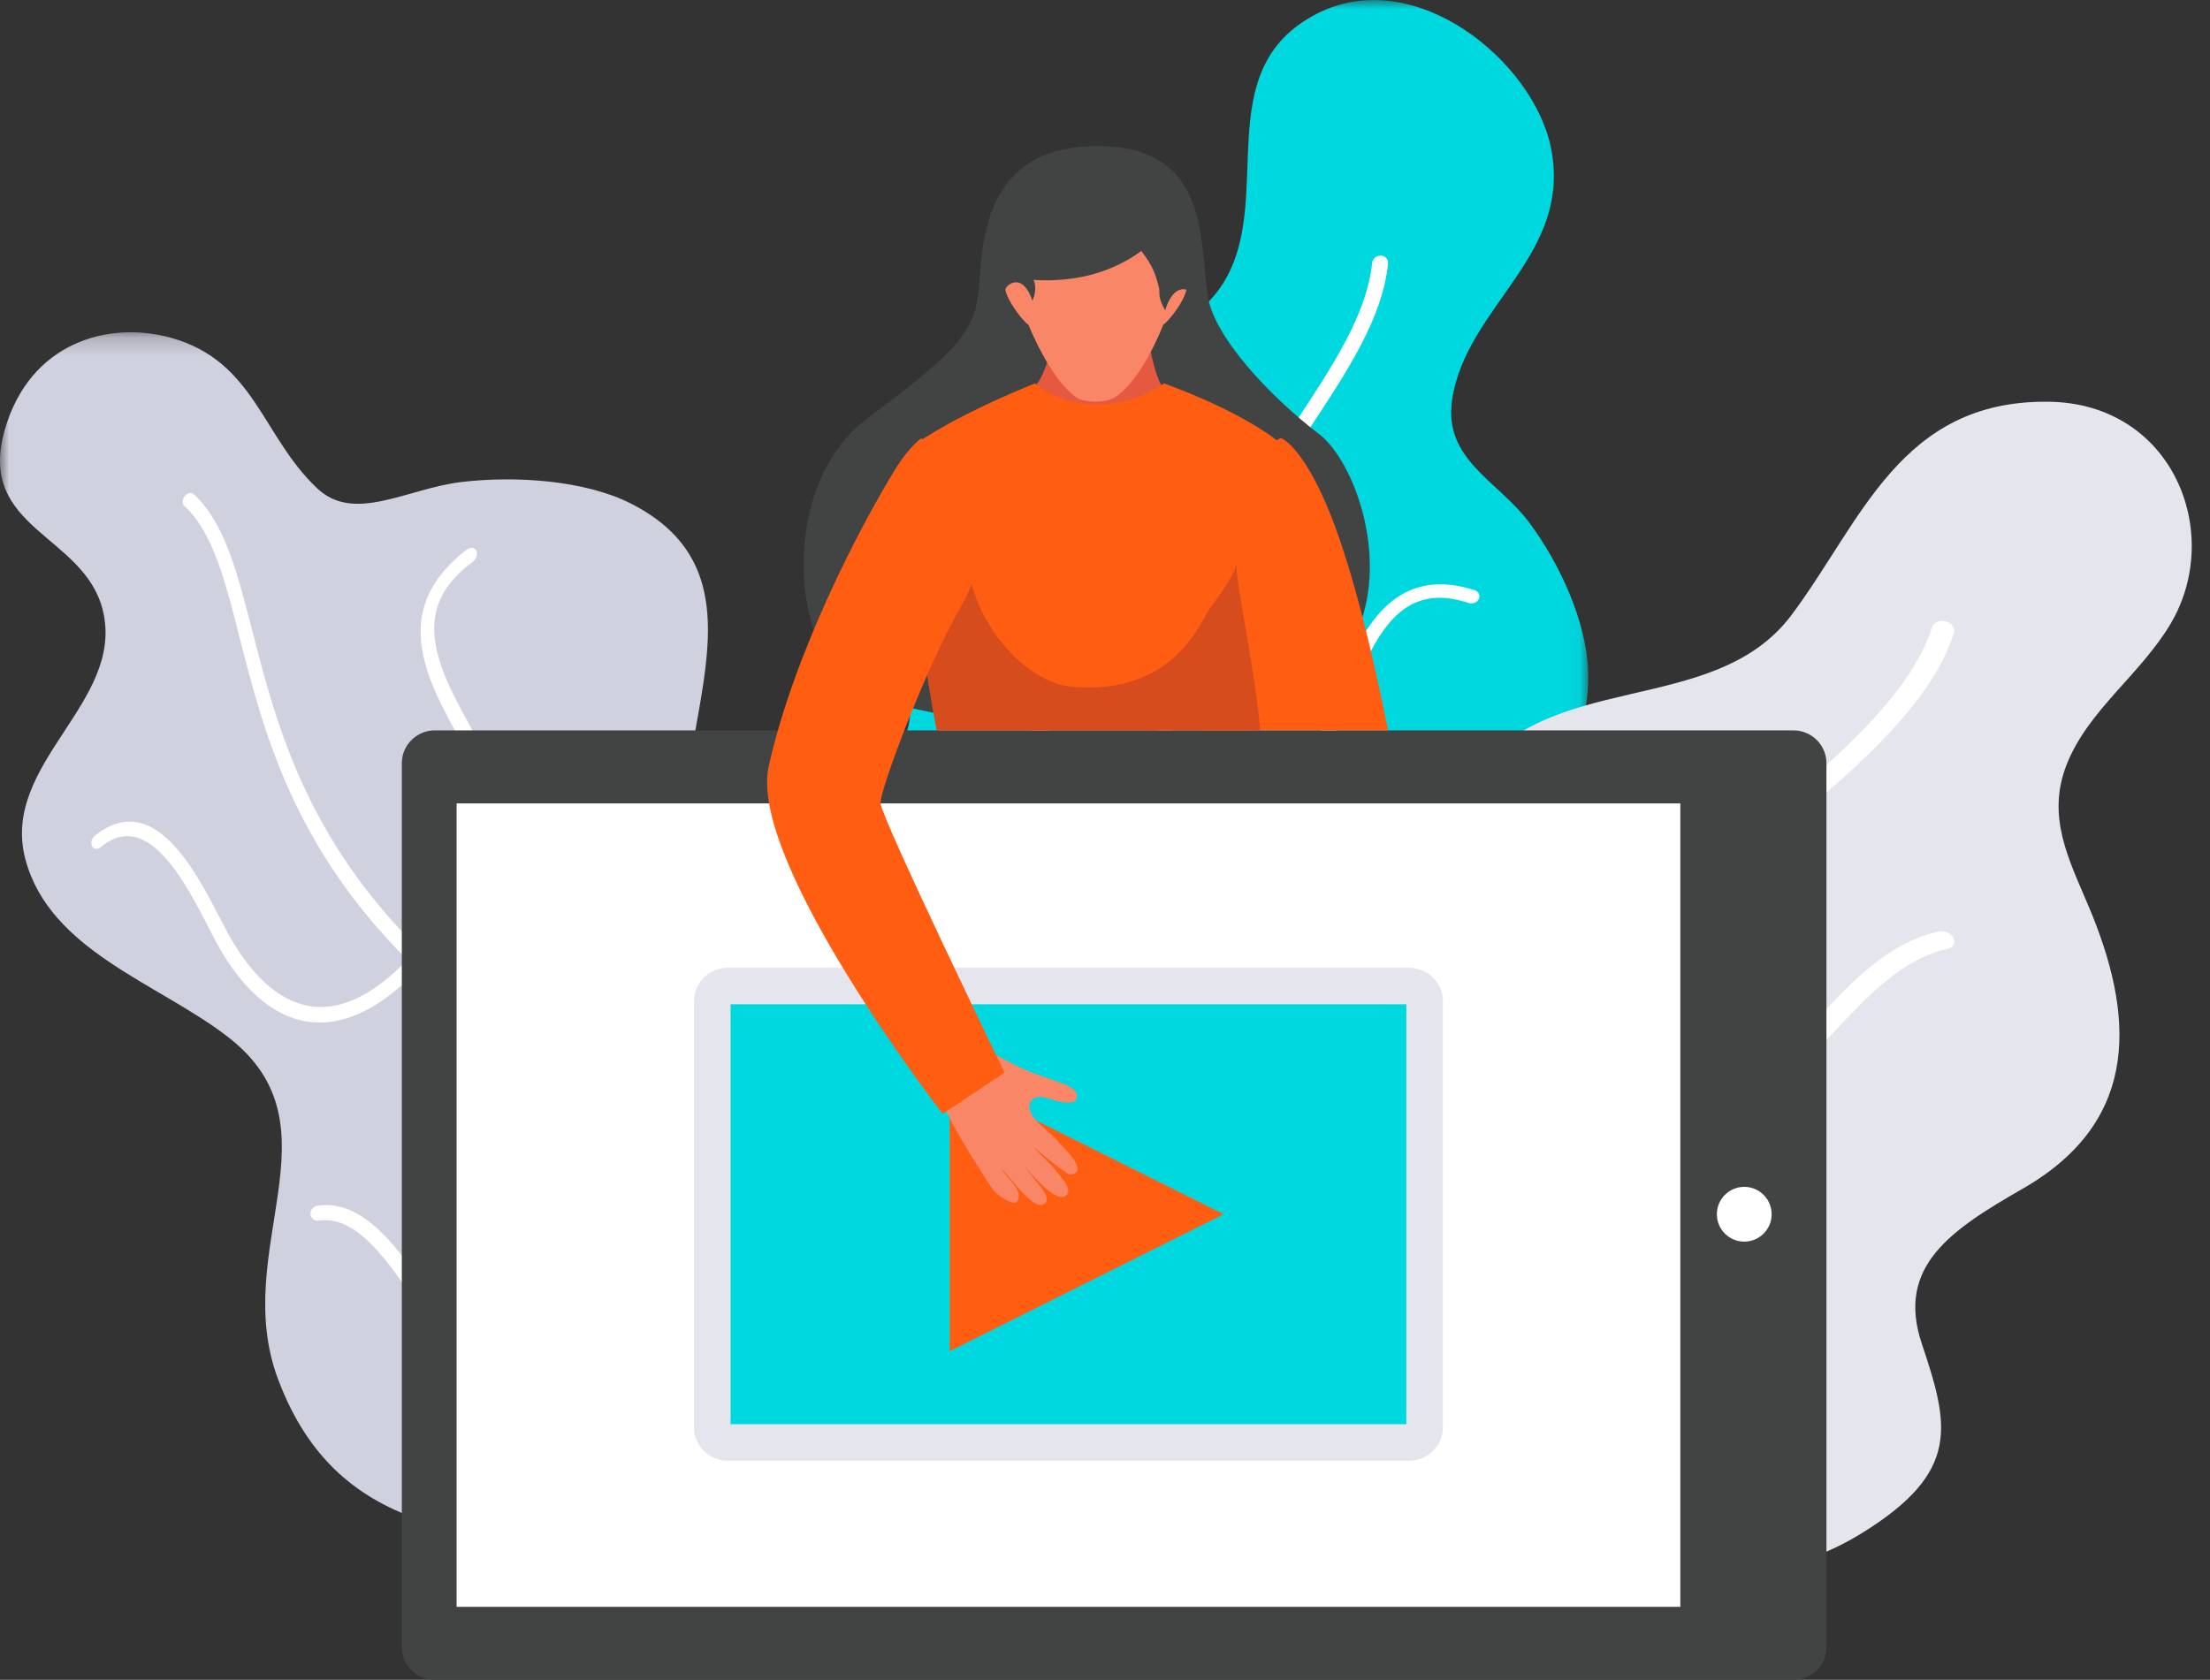 <?xml version="1.0" encoding="UTF-8"?>
<svg width="121px" height="92px" viewBox="0 0 121 92" version="1.1" xmlns="http://www.w3.org/2000/svg" xmlns:xlink="http://www.w3.org/1999/xlink">
    <rect x="0" y="0" width="121" height="92" fill="#333333" stroke="none"/>
    <title>8AF88075-6863-43D1-ADBD-6EEEAE75E3F7</title>
    <defs>
        <polygon id="path-1" points="0.077 0.003 52.955 0.003 52.955 72.917 0.077 72.917"></polygon>
        <polygon id="path-3" points="0 0.197 57.095 0.197 57.095 67.545 0 67.545"></polygon>
        <polygon id="path-5" points="0 92 120 92 120 0 0 0"></polygon>
    </defs>
    <g id="Page-1" stroke="none" stroke-width="1" fill="none" fill-rule="evenodd">
        <g id="SERVICES" transform="translate(-518, -546)">
            <g id="Group-53-Copy" transform="translate(518, 546)">
                <g id="Group-3" transform="translate(34, 0)">
                    <mask id="mask-2" fill="white">
                        <use xlink:href="#path-1"></use>
                    </mask>
                    <g id="Clip-2"></g>
                    <path d="M14.534,70.375 C10.161,65.449 -2.754,58.75 0.639,51.069 C3.526,44.535 17.378,45.339 15.711,37.461 C14.725,32.801 13.445,28.824 16.459,23.527 C19.741,17.754 29.553,20.896 32.953,15.537 C35.876,10.934 32.077,3.82 38.113,0.745 C43.472,-1.984 49.947,3.348 50.912,8.075 C52.12,13.986 46.257,16.763 45.504,21.908 C45.026,25.183 48.014,26.324 49.725,28.616 C51.364,30.812 52.838,33.97 52.947,36.689 C53.272,44.862 44.3,45.92 40.048,51.116 C36.108,55.927 43.373,59.028 42.284,64.262 C41.109,69.907 33.057,72.991 27.389,72.907 C23.46,72.85 17.244,73.427 14.534,70.375" id="Fill-1" fill="#00D8DF" mask="url(#mask-2)"></path>
                </g>
                <path d="M54.3,72.993 C54.265,72.988 54.229,72.976 54.196,72.961 C54.006,72.875 53.943,72.673 54.056,72.514 C54.135,72.395 62.305,60.312 62.777,45.127 C63.089,35.004 67.367,28.527 70.875,23.212 C72.995,20.003 74.841,17.203 75.125,14.399 C75.15,14.17 75.362,13.991 75.603,14 C75.853,14.009 76.021,14.207 75.998,14.435 C75.689,17.439 73.785,20.315 71.603,23.61 C68.146,28.834 63.929,35.203 63.606,45.118 C63.104,60.488 54.815,72.708 54.734,72.826 C54.644,72.958 54.465,73.022 54.3,72.993" id="Fill-4" fill="#FFFFFF"></path>
                <path d="M63.3,44.977 C63.109,44.939 62.98,44.785 63.002,44.607 C63.026,44.413 63.225,44.263 63.446,44.277 C66.801,44.472 71.285,42.566 72.641,39.387 C72.803,39.004 72.967,38.58 73.138,38.136 C73.957,36.001 74.987,33.322 77.143,32.357 C78.199,31.886 79.419,31.885 80.756,32.332 C80.964,32.403 81.056,32.616 80.965,32.807 C80.874,32.999 80.646,33.088 80.426,33.03 C79.278,32.645 78.317,32.64 77.467,33.018 C75.641,33.836 74.674,36.34 73.903,38.336 C73.728,38.789 73.561,39.22 73.395,39.609 C71.852,43.215 66.995,45.196 63.36,44.985 C63.339,44.984 63.318,44.98 63.3,44.977" id="Fill-6" fill="#FFFFFF"></path>
                <path d="M61.424,44.736 C59.747,44.376 58.473,43.673 57.629,42.636 C56.289,40.99 56.078,38.51 57.037,35.446 C57.133,35.143 57.254,34.79 57.387,34.406 C58.139,32.217 59.289,28.874 58.156,27.019 C57.781,26.403 57.182,26.003 56.327,25.799 C56.088,25.74 55.948,25.518 56.018,25.302 C56.087,25.087 56.335,24.958 56.574,25.013 C56.575,25.013 56.577,25.014 56.578,25.014 C57.662,25.276 58.461,25.816 58.951,26.62 C60.257,28.768 59.035,32.302 58.235,34.615 C58.104,34.992 57.986,35.336 57.892,35.635 C57,38.466 57.162,40.726 58.35,42.186 C59.361,43.432 61.135,44.123 63.609,44.25 C63.858,44.26 64.021,44.441 63.998,44.646 C63.973,44.853 63.762,45.012 63.524,44.999 C62.764,44.962 62.065,44.873 61.424,44.736" id="Fill-8" fill="#FFFFFF"></path>
                <path d="M58.501,68.91 C58.017,68.82 57.564,68.66 57.163,68.414 C56.985,68.305 56.946,68.086 57.079,67.927 C57.21,67.765 57.455,67.721 57.638,67.833 C59.72,69.109 63.954,67.451 65.754,66.159 C66.505,65.621 67.18,64.684 67.894,63.69 C69.176,61.912 70.506,60.062 72.611,60.001 C72.843,59.986 73.009,60.15 73,60.348 C72.992,60.549 72.807,60.715 72.587,60.72 C70.927,60.769 69.721,62.441 68.562,64.047 C67.807,65.094 67.095,66.079 66.234,66.696 C64.621,67.854 61.091,69.39 58.501,68.91" id="Fill-10" fill="#FFFFFF"></path>
                <path d="M55.747,66.927 C55.288,66.841 54.841,66.678 54.405,66.441 C51.964,65.104 50.515,61.681 50.137,59.687 C49.936,58.616 50.247,57.202 50.578,55.696 C51.108,53.291 51.66,50.779 50.138,49.635 C49.975,49.511 49.953,49.286 50.091,49.131 C50.228,48.978 50.474,48.957 50.638,49.078 C52.511,50.489 51.879,53.335 51.329,55.818 C51.009,57.258 50.71,58.612 50.889,59.558 C51.226,61.362 52.591,64.652 54.813,65.871 C55.676,66.343 56.592,66.456 57.533,66.205 C57.732,66.154 57.936,66.252 57.988,66.427 C58.039,66.603 57.919,66.788 57.721,66.841 C57.045,67.019 56.386,67.048 55.747,66.927" id="Fill-12" fill="#FFFFFF"></path>
                <path d="M79.664,86.99 C72.132,85.132 66.165,83.452 66.003,75.48 C65.918,71.357 67.761,68.51 72.117,66.221 C75.64,64.372 77.448,63.736 78.259,60.084 C79.555,54.241 76.731,48.479 80.417,42.828 C84.528,36.525 93.805,39.4 98.087,33.683 C101.927,28.556 104.034,21.907 112.153,22.001 C118.986,22.081 121.772,29.209 118.847,34.154 C117.201,36.937 114.319,38.898 113.15,41.877 C112.036,44.72 113.26,47.044 114.357,49.641 C116.777,55.377 117.368,61.291 110.776,65.082 C106.836,67.347 103.799,69.336 105.219,73.585 C106.711,78.05 107.38,80.598 101.951,83.958 C97.894,86.471 94.194,86.267 89.534,86.461 C85.166,86.642 79.33,87.837 75.207,85.947 L79.664,86.99 Z" id="Fill-14" fill="#E5E6ED"></path>
                <path d="M82.41,83.273 C81.784,82.558 81.365,81.81 81.156,81.036 C80.261,77.702 83.393,74.362 86.228,71.335 C87.66,69.811 89.024,68.355 89.665,67.112 C91.414,63.727 91.937,60.707 91.566,55.972 C91.122,50.359 92.612,48.061 97.136,44.349 C100.949,41.215 104.72,37.764 105.782,34.347 C105.863,34.08 106.198,33.938 106.53,34.026 C106.861,34.113 107.065,34.401 106.981,34.666 C105.846,38.302 101.942,41.86 98.006,45.075 C93.624,48.646 92.268,50.719 92.678,56.06 C92.991,60.095 92.762,63.589 90.68,67.59 C89.994,68.915 88.589,70.403 87.12,71.96 C84.379,74.864 81.351,78.073 82.15,81.059 C82.458,82.21 83.312,83.267 84.763,84.286 C84.999,84.459 85.08,84.725 84.93,84.884 C84.779,85.045 84.462,85.037 84.221,84.867 C83.496,84.354 82.892,83.824 82.41,83.273" id="Fill-16" fill="#FFFFFF"></path>
                <path d="M92.133,60.731 C92.056,60.644 92.006,60.541 92,60.435 C91.99,60.18 92.232,60.001 92.544,60.034 C95.27,60.337 97.286,58.172 99.456,55.84 C101.379,53.776 103.398,51.608 106.161,51.015 C106.476,50.948 106.836,51.11 106.956,51.373 C107.082,51.638 106.929,51.905 106.614,51.972 C104.19,52.486 102.266,54.539 100.434,56.494 C98.182,58.896 95.9,61.335 92.587,60.962 C92.405,60.94 92.241,60.851 92.133,60.731" id="Fill-18" fill="#FFFFFF"></path>
                <path d="M90.004,67.77 C89.96,67.724 89.924,67.67 89.9,67.614 C89.628,66.95 89.515,66.384 89.405,65.833 C89.23,64.947 89.074,64.18 88.265,63.206 C87.834,62.69 87.354,62.241 86.89,61.808 C85.917,60.888 84.907,59.951 84.454,58.443 C83.808,56.289 83.85,53.608 84.587,50.449 C84.69,50.009 84.927,49.393 85.177,48.737 C85.539,47.79 86.22,46.021 85.993,45.626 C85.857,45.391 85.951,45.12 86.224,45.033 C86.493,44.944 86.829,45.041 86.979,45.268 C87.443,45.941 87.017,47.179 86.266,49.119 C86.02,49.752 85.791,50.35 85.696,50.745 C85.203,52.842 84.779,55.851 85.538,58.386 C85.914,59.653 86.734,60.419 87.689,61.31 C88.18,61.769 88.688,62.247 89.17,62.821 C90.15,63.993 90.338,64.947 90.52,65.868 C90.621,66.382 90.727,66.913 90.97,67.504 C91.07,67.745 90.91,67.966 90.614,67.996 C90.39,68.021 90.148,67.925 90.004,67.77" id="Fill-20" fill="#FFFFFF"></path>
                <g id="Group-24" transform="translate(0, 18)">
                    <mask id="mask-4" fill="white">
                        <use xlink:href="#path-3"></use>
                    </mask>
                    <g id="Clip-23"></g>
                    <path d="M34.891,67.427 C26.493,65.932 18.63,66.567 15.231,57.555 C12.542,50.425 18.812,43.705 12.501,38.805 C8.704,35.856 2.712,34.087 1.387,29.045 C0.008,23.794 6.862,20.466 5.63,15.427 C4.611,11.263 -1.284,10.986 0.254,5.563 C1.619,0.753 5.936,-0.459 9.368,0.501 C13.957,1.785 14.337,5.901 17.381,8.758 C19.415,10.664 22.294,8.748 25.276,8.397 C28.247,8.045 32.05,8.305 34.565,9.589 C42.734,13.761 36.188,22.596 37.671,29.788 C39.106,36.74 49.093,32.538 54.252,37.76 C60.28,43.859 55.733,54.407 49.794,59.385 C45.838,62.702 40.565,68.438 34.891,67.427" id="Fill-22" fill="#D0D1DE" mask="url(#mask-4)"></path>
                </g>
                <path d="M42.768,83.936 C42.729,83.958 42.684,83.977 42.636,83.986 C42.371,84.05 42.094,83.89 42.021,83.636 C41.965,83.45 36.611,65.552 23.57,53.764 C16.229,47.131 14.485,40.278 13.12,34.921 C12.327,31.797 11.647,29.137 10.085,27.698 C9.961,27.581 9.974,27.347 10.117,27.172 C10.265,26.99 10.48,26.95 10.607,27.064 C12.29,28.605 12.993,31.347 13.819,34.569 C15.176,39.853 16.909,46.616 24.151,53.11 C37.452,65.04 42.927,83.223 42.981,83.411 C43.043,83.62 42.95,83.832 42.768,83.936" id="Fill-25" fill="#FFFFFF"></path>
                <path d="M23.574,52.907 C23.417,53.037 23.209,53.032 23.087,52.886 C22.955,52.728 22.975,52.459 23.134,52.287 C25.573,49.626 27.16,44.5 25.57,41.271 C25.383,40.89 25.164,40.486 24.935,40.062 C23.854,38.062 22.534,35.615 23.22,33.231 C23.557,32.066 24.355,31.01 25.577,30.089 C25.769,29.946 25.995,29.979 26.081,30.164 C26.167,30.349 26.085,30.6 25.892,30.759 C24.836,31.549 24.197,32.38 23.924,33.324 C23.338,35.355 24.587,37.651 25.608,39.528 C25.842,39.96 26.066,40.374 26.259,40.762 C28.083,44.444 26.286,49.972 23.619,52.863 C23.605,52.879 23.589,52.894 23.574,52.907" id="Fill-27" fill="#FFFFFF"></path>
                <path d="M21.243,54.569 C19.858,55.602 18.503,56.076 17.202,55.99 C15.187,55.858 13.348,54.353 11.879,51.675 C11.737,51.415 11.578,51.106 11.405,50.769 C10.433,48.88 8.99,46.071 7.222,45.812 C6.648,45.728 6.082,45.924 5.496,46.407 C5.332,46.541 5.128,46.512 5.04,46.342 C4.954,46.173 5.012,45.928 5.172,45.793 C5.173,45.791 5.174,45.79 5.175,45.789 C5.916,45.177 6.671,44.917 7.423,45.023 C9.473,45.313 11.008,48.282 12.043,50.283 C12.216,50.613 12.372,50.916 12.513,51.173 C13.882,53.65 15.548,55.034 17.337,55.144 C18.901,55.237 20.582,54.365 22.331,52.538 C22.506,52.351 22.757,52.348 22.903,52.507 C23.048,52.67 23.029,52.945 22.858,53.123 C22.316,53.689 21.777,54.17 21.243,54.569" id="Fill-29" fill="#FFFFFF"></path>
                <path d="M42.275,75.365 C41.75,75.674 41.183,75.892 40.575,75.993 C40.308,76.036 40.054,75.872 40.008,75.624 C39.961,75.375 40.13,75.14 40.405,75.093 C43.584,74.555 45.685,69.587 45.954,66.965 C46.063,65.875 45.679,64.527 45.274,63.109 C44.561,60.603 43.83,58.039 45.643,56.181 C45.834,55.967 46.158,55.946 46.36,56.102 C46.565,56.259 46.574,56.547 46.378,56.743 C44.937,58.216 45.609,60.549 46.262,62.827 C46.694,64.33 47.104,65.757 46.976,67.013 C46.738,69.377 45.136,73.683 42.275,75.365" id="Fill-31" fill="#FFFFFF"></path>
                <path d="M38.137,77.163 C37.61,77.471 37.014,77.694 36.351,77.834 C32.73,78.592 28.127,76.595 25.961,75.116 C24.827,74.339 23.828,72.875 22.785,71.346 C21.158,68.96 19.509,66.545 17.434,66.849 C17.213,66.881 17.02,66.726 17.001,66.501 C16.983,66.278 17.151,66.072 17.37,66.036 C19.93,65.652 21.805,68.385 23.498,70.851 C24.503,72.316 25.465,73.717 26.473,74.4 C28.438,75.732 32.843,77.645 36.136,76.942 C37.444,76.662 38.436,75.986 39.064,74.936 C39.198,74.716 39.5,74.632 39.742,74.753 C39.984,74.877 40.072,75.157 39.936,75.381 C39.48,76.136 38.878,76.733 38.137,77.163" id="Fill-33" fill="#FFFFFF"></path>
                <path d="M98.189,92 L23.811,92 C22.811,92 22,91.194 22,90.2 L22,41.8 C22,40.806 22.811,40 23.811,40 L98.189,40 C99.189,40 100,40.806 100,41.8 L100,90.2 C100,91.194 99.189,92 98.189,92" id="Fill-35" fill="#424444"></path>
                <mask id="mask-6" fill="white">
                    <use xlink:href="#path-5"></use>
                </mask>
                <g id="Clip-38"></g>
                <polygon id="Fill-37" fill="#FFFFFF" mask="url(#mask-6)" points="25 88 92 88 92 44 25 44"></polygon>
                <path d="M97,66.5 C97,67.328 96.328,68 95.5,68 C94.671,68 94,67.328 94,66.5 C94,65.672 94.671,65 95.5,65 C96.328,65 97,65.672 97,66.5" id="Fill-39" fill="#FFFFFF" mask="url(#mask-6)"></path>
                <path d="M77.135,80 L39.865,80 C38.836,80 38,79.188 38,78.186 L38,54.814 C38,53.812 38.836,53 39.865,53 L77.135,53 C78.164,53 79,53.812 79,54.814 L79,78.186 C79,79.188 78.164,80 77.135,80" id="Fill-40" fill="#E5E6ED" mask="url(#mask-6)"></path>
                <polygon id="Fill-41" fill="#00D8DF" mask="url(#mask-6)" points="40 78 77 78 77 55 40 55"></polygon>
                <polygon id="Fill-42" fill="#FF5D12" mask="url(#mask-6)" points="52 59 52 74 67 66.499"></polygon>
                <path d="M59.443,39.785 C59.443,39.785 49.942,39.733 46.606,37.514 C43.27,35.297 42.687,26.481 47.532,22.877 C52.378,19.274 53.382,18.165 53.595,15.79 C53.808,13.414 53.759,8.023 60.033,8 C66.187,7.977 65.657,13.004 66.126,16.203 C66.451,18.43 69.524,21.717 72.215,23.768 C75.671,26.401 79.535,42.002 59.443,39.785" id="Fill-43" fill="#424444" mask="url(#mask-6)"></path>
                <path d="M58.381,15 L60.413,15.065 L62.445,15.13 C62.445,15.13 62.856,20.771 63.896,21.474 C63.896,21.474 64.999,28.157 60.013,27.997 C53.979,27.806 56.54,21.239 56.54,21.239 C57.622,20.603 58.381,15 58.381,15" id="Fill-44" fill="#E45940" mask="url(#mask-6)"></path>
                <path d="M51.443,40 L68.286,40 L69.7,34.81 C69.923,29.548 70,24.178 70,24.178 C67.59,22.328 63.724,21 63.724,21 C61.694,22.461 58.607,22.594 56.666,21 C56.666,21 52.839,22.494 50.325,24.178 C50.325,24.178 49.819,26.402 50.07,29.91 C50.314,33.302 50.781,36.673 51.443,40" id="Fill-45" fill="#FF5D12" mask="url(#mask-6)"></path>
                <path d="M76,40 C74.746,33.764 73.579,29.811 72.549,27.466 C71.203,24.402 70.163,24.001 70.163,24.001 C68.964,23.893 68.056,33.814 66,40 L76,40 Z" id="Fill-46" fill="#FF5D12" mask="url(#mask-6)"></path>
                <path d="M67.706,30.934 C67.383,31.815 66.805,32.531 66.242,33.321 C65.733,34.037 64.334,38.006 58.847,37.63 C56.58,37.475 54.481,35.259 53.545,33.013 C53.16,32.092 52.984,31.194 52.779,30.219 C52.634,29.522 52.586,28.615 52.223,28 C51.538,28.171 51.461,29.186 51.22,29.771 C51.072,30.132 50.079,31.492 50,30.472 C50.247,33.675 50.681,36.856 51.282,40 L69,40 C68.663,36.324 67.676,32.056 67.706,30.934" id="Fill-47" fill="#D64C1D" mask="url(#mask-6)"></path>
                <path d="M64.864,15.182 C64.286,14.529 63.649,15.572 63.649,15.572 C63.649,15.572 63.893,14.408 63.95,13.09 C62.618,12.318 61.273,11.417 60.012,11.01 L60.012,11 C60.009,11.001 60.004,11.003 60,11.006 C59.996,11.003 59.992,11.001 59.988,11 L59.988,11.01 C58.728,11.417 57.383,12.318 56.05,13.09 C56.108,14.408 56.352,15.572 56.352,15.572 C56.352,15.572 55.715,14.529 55.136,15.182 C54.559,15.835 55.984,17.576 56.313,17.792 C56.313,17.792 57.486,20.79 58.967,21.787 C59.351,22.046 60.525,22.116 61.094,21.729 C62.573,20.728 63.686,17.792 63.686,17.792 C64.015,17.576 65.441,15.835 64.864,15.182" id="Fill-48" fill="#F88667" mask="url(#mask-6)"></path>
                <path d="M64,12.217 C64,12.217 61.866,15.658 56.581,15.329 C56.581,15.329 56.84,15.737 56.524,16.475 C56.524,16.475 56.145,15.12 55.326,15.543 C54.898,15.765 54.888,16.327 55.334,16.92 C55.536,17.188 54.037,16.695 54.037,16.695 C54.037,16.695 53.419,11.46 57.225,10.27 C61.031,9.079 64,12.217 64,12.217" id="Fill-49" fill="#424444" mask="url(#mask-6)"></path>
                <path d="M62.845,11.002 C62.803,11.248 62.77,11.495 62.773,11.737 C62.779,12.263 62.02,12.636 62,13.159 C62.105,13.272 62.209,13.396 62.312,13.524 C62.95,14.322 63.229,14.779 63.457,15.773 C63.52,16.049 63.364,16.248 63.797,17 C63.797,17 64.128,15.661 64.95,15.861 C65.11,15.899 65.431,16.141 65.149,16.81 C65.046,17.051 66,15.813 66,15.813 C66,15.813 65.966,10.896 62.845,11.002" id="Fill-50" fill="#424444" mask="url(#mask-6)"></path>
                <path d="M54.84,64.004 C55.039,64.464 56.075,65.169 55.708,65.793 C55.525,66.107 54.587,65.445 54.382,65.173 C54.09,64.792 52.075,61.622 51.758,60.707 C51.51,59.991 51.277,59.294 51,58.637 C51.733,58.197 52.402,57.627 53.014,57 C54.044,57.48 55.137,58.148 56.15,58.598 C56.691,58.839 57.289,59.009 57.84,59.216 C58.189,59.348 58.932,59.538 58.963,60.012 C58.999,60.532 58.251,60.378 57.957,60.319 C57.531,60.231 56.749,59.819 56.449,60.314 C56.011,61.032 57.336,61.866 57.782,62.358 C58.195,62.812 59.711,64.213 58.602,64.325 C58.369,64.349 56.795,62.978 56.548,62.796 C56.599,62.861 57.609,63.852 57.658,63.919 C57.919,64.276 58.676,65.018 58.45,65.385 C57.966,66.169 56.306,64.101 56.052,63.825 C56.05,63.821 56.686,64.642 56.683,64.639 C57.221,65.258 57.559,65.782 57.106,65.976 C56.533,66.222 55.34,64.524 54.84,64.004" id="Fill-51" fill="#F88667" mask="url(#mask-6)"></path>
                <path d="M55,58.744 L51.609,61 C51.609,61 40.927,47.186 42.088,41.969 C43.463,35.798 47.045,28.898 49.023,25.689 C49.788,24.446 50.444,24 50.444,24 C52.482,25.955 53.647,28.687 53.385,31.14 C53.268,32.236 52.736,32.949 52.147,34.065 C50.344,37.481 48.14,43.402 48.212,44.003 C48.329,44.97 55,58.744 55,58.744" id="Fill-52" fill="#FF5D12" mask="url(#mask-6)"></path>
            </g>
        </g>
    </g>
</svg>
